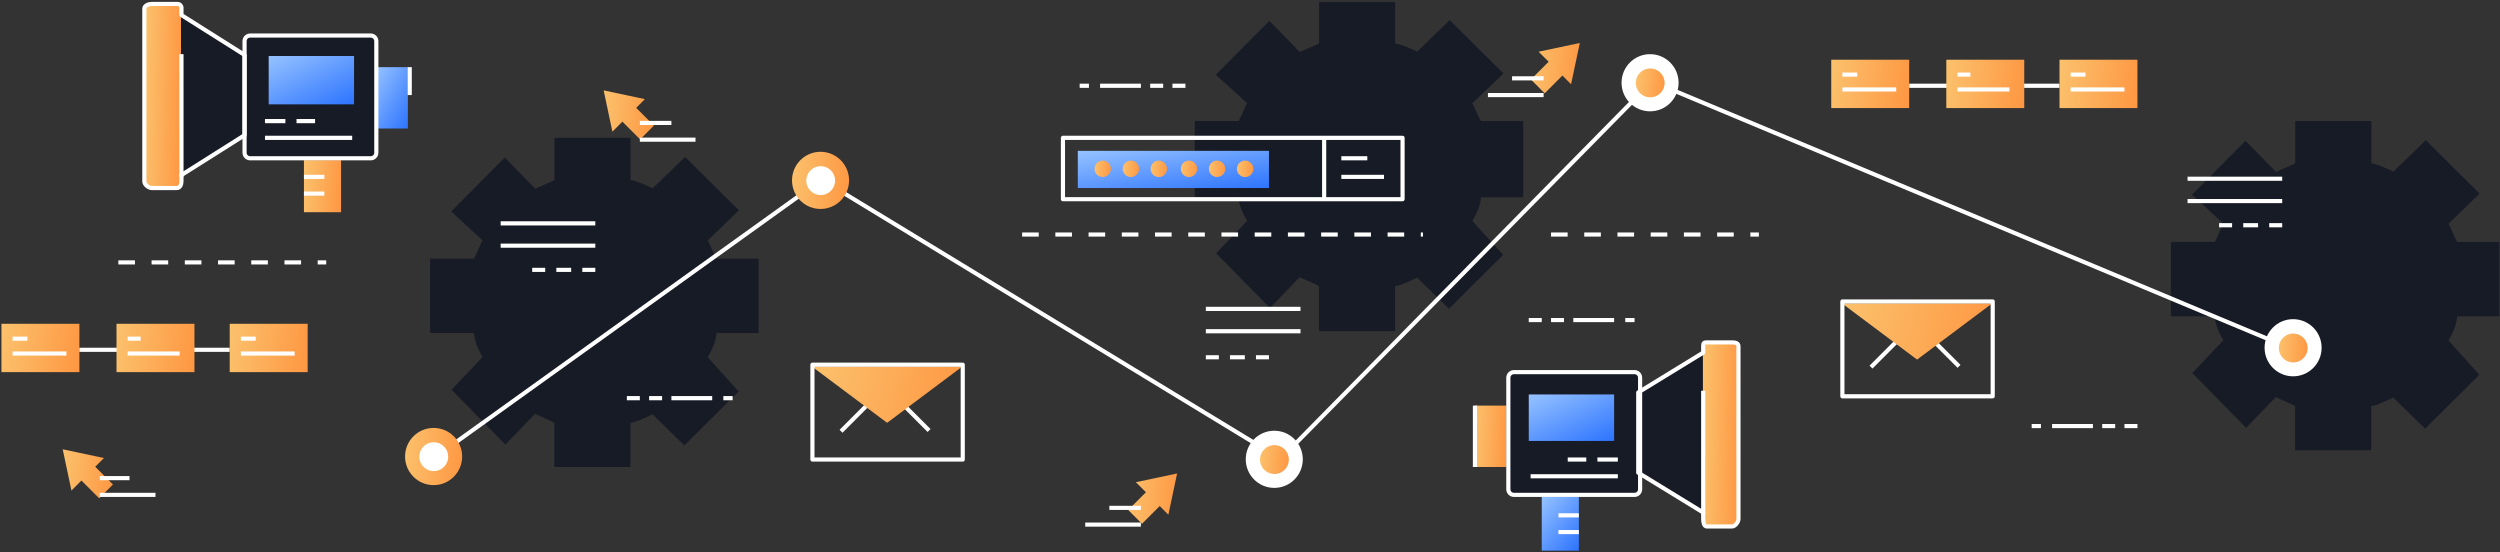 <svg width="1204" height="266" viewBox="0 0 1204 266" fill="none" xmlns="http://www.w3.org/2000/svg">
<rect x="0" y="0" width="1204" height="266" fill="#333333" stroke="none"/>
<path d="M345.013 160.413H365.346V124.59H345.013C344.844 124.59 341.161 116.252 340.893 115.742L355.854 101.305L329.936 75.584L314.304 90.71C313.795 90.442 306.386 86.895 303.704 86.725V66.377H267.034V86.725C267.034 86.895 258.24 90.585 257.73 90.854L243.091 75.853L217.306 101.824L232.348 115.706C232.08 116.216 228.478 124.554 228.308 124.554H207.153V160.377H228.308C228.478 165.751 232.16 171.42 232.428 171.922L217.467 187.702L243.386 214.094L257.686 199.299C258.195 199.568 266.989 203.455 266.989 203.625V224.895H303.633V203.661C306.314 203.491 313.723 199.801 314.233 199.532L329.596 214.524L355.711 188.552L340.831 171.984C341.072 171.456 344.844 165.787 345.013 160.413Z" fill="#171B26"/>
<path d="M72.421 2.119H84.487C85.971 2.119 87.168 1.976 87.168 3.463V86.752C87.168 88.238 85.971 90.782 84.487 90.782H72.421C70.938 90.782 69.74 88.238 69.74 86.752V3.463C69.74 1.976 70.938 2.119 72.421 2.119Z" fill="url(#paint0_linear)"/>
<path d="M118.002 25.781V64.434L87.168 83.608V6.615L118.002 25.781Z" fill="#171B26"/>
<path d="M178.33 16.896H120.684C119.203 16.896 118.002 18.099 118.002 19.583V73.318C118.002 74.802 119.203 76.005 120.684 76.005H178.33C179.811 76.005 181.011 74.802 181.011 73.318V19.583C181.011 18.099 179.811 16.896 178.33 16.896Z" fill="#171B26"/>
<path d="M196.428 32.345H181.235V61.899H196.428V32.345Z" fill="url(#paint1_linear)"/>
<path d="M164.254 77.124H146.379V102.2H164.254V77.124Z" fill="url(#paint2_linear)"/>
<path d="M87.392 85.184V26.076" stroke="white" stroke-width="2" stroke-linejoin="round"/>
<path d="M69.517 4.135V87.424C69.517 88.91 71.608 90.558 73.092 90.558H85.157C86.641 90.558 87.392 88.91 87.392 87.424V84.289L117.779 65.115V26.453L87.392 7.269V4.135C87.433 3.831 87.404 3.522 87.306 3.231C87.209 2.941 87.045 2.677 86.829 2.46C86.612 2.243 86.349 2.079 86.059 1.981C85.769 1.884 85.46 1.854 85.157 1.896H73.092C71.608 1.896 69.517 2.648 69.517 4.135Z" stroke="white" stroke-width="2" stroke-linejoin="round"/>
<path d="M178.554 17.12H120.46C118.979 17.12 117.779 18.323 117.779 19.807V73.542C117.779 75.025 118.979 76.228 120.46 76.228H178.554C180.034 76.228 181.235 75.025 181.235 73.542V19.807C181.235 18.323 180.034 17.12 178.554 17.12Z" stroke="white" stroke-width="2" stroke-linejoin="round"/>
<path d="M146.379 85.185H156.21" stroke="white" stroke-width="2" stroke-linejoin="round"/>
<path d="M146.379 93.245H156.21" stroke="white" stroke-width="2" stroke-linejoin="round"/>
<path d="M170.51 26.972H129.398V50.257H170.51V26.972Z" fill="url(#paint3_linear)"/>
<path d="M127.61 58.317H137.441" stroke="white" stroke-width="2" stroke-linejoin="round"/>
<path d="M127.61 66.377H169.616" stroke="white" stroke-width="2" stroke-linejoin="round"/>
<path d="M142.804 58.317H151.741" stroke="white" stroke-width="2" stroke-linejoin="round"/>
<path d="M197.322 32.345V45.779" stroke="white" stroke-width="2" stroke-linejoin="round"/>
<path d="M713.236 95.036H733.569V58.317H713.236C713.066 58.317 709.384 50.203 709.116 49.693L724.077 35.363L698.159 9.696L682.5 24.858C681.991 24.59 674.582 21.07 671.9 20.9V1H635.257V20.9C635.257 21.07 626.462 24.76 625.953 25.028L611.313 10.027L585.529 35.999L600.571 49.657C600.303 50.167 596.701 58.281 596.531 58.281H575.376V95H596.531C596.701 100.374 600.383 105.819 600.651 106.32L585.69 121.984L611.608 148.332L625.908 133.501C626.418 133.77 635.212 137.63 635.212 137.8V159.518H671.856V137.836C674.537 137.665 681.946 133.976 682.456 133.707L697.819 148.699L723.934 122.727L709.053 106.383C709.295 105.854 713.066 100.409 713.236 95.036Z" fill="#171B26"/>
<path d="M1183.35 152.353H1203.68V116.53H1183.35C1183.18 116.53 1179.49 108.192 1179.23 107.681L1194.19 93.245L1168.27 67.523L1152.64 82.65C1152.13 82.381 1144.72 78.835 1142.04 78.665V58.317H1105.39V78.665C1105.39 78.835 1096.6 82.524 1096.09 82.793L1081.45 67.792L1055.67 93.764L1070.71 107.645C1070.44 108.156 1066.84 116.494 1066.67 116.494H1045.49V152.317H1066.64C1066.81 157.69 1070.49 163.359 1070.76 163.861L1055.8 179.641L1081.72 206.034L1096.02 191.239C1096.53 191.508 1105.32 195.394 1105.32 195.564V216.835H1141.97V195.6C1144.65 195.43 1152.06 191.74 1152.56 191.472L1167.93 206.464L1194.04 180.492L1179.16 163.924C1179.4 163.395 1183.18 157.726 1183.35 152.353Z" fill="#171B26"/>
<path d="M566.894 228.021L547.053 232.23L551.88 237.066L543.344 245.61L549.985 252.264L558.511 243.711L562.694 247.902L566.894 228.021Z" fill="url(#paint4_linear)"/>
<path d="M760.837 20.694L740.996 24.903L745.822 29.739L737.287 38.283L743.927 44.937L752.454 36.384L756.636 40.576L760.837 20.694Z" fill="url(#paint5_linear)"/>
<path d="M290.727 43.531L294.928 63.413L299.754 58.577L308.289 67.13L314.921 60.476L306.395 51.932L310.568 47.74L290.727 43.531Z" fill="url(#paint6_linear)"/>
<path d="M30.201 216.378L34.401 236.26L39.228 231.424L47.763 239.976L54.395 233.322L45.859 224.778L50.042 220.587L30.201 216.378Z" fill="url(#paint7_linear)"/>
<path d="M919.467 28.763H881.93V52.048H919.467V28.763Z" fill="url(#paint8_linear)"/>
<path d="M919.467 41.301H991.861" stroke="white" stroke-width="2" stroke-linejoin="round"/>
<path d="M887.292 35.928H894.443" stroke="white" stroke-width="2" stroke-linejoin="round"/>
<path d="M887.292 43.092H913.211" stroke="white" stroke-width="2" stroke-linejoin="round"/>
<path d="M1029.4 28.763H991.861V52.048H1029.4V28.763Z" fill="url(#paint9_linear)"/>
<path d="M997.223 35.928H1004.37" stroke="white" stroke-width="2" stroke-linejoin="round"/>
<path d="M997.223 43.092H1023.14" stroke="white" stroke-width="2" stroke-linejoin="round"/>
<path d="M974.88 28.763H937.342V52.048H974.88V28.763Z" fill="url(#paint10_linear)"/>
<path d="M942.705 35.928H948.961" stroke="white" stroke-width="2" stroke-linejoin="round"/>
<path d="M942.705 43.092H967.729" stroke="white" stroke-width="2" stroke-linejoin="round"/>
<path d="M38.236 155.935H0.698V179.22H38.236V155.935Z" fill="url(#paint11_linear)"/>
<path d="M38.236 168.474H110.629" stroke="white" stroke-width="2" stroke-linejoin="round"/>
<path d="M6.061 163.1H13.211" stroke="white" stroke-width="2" stroke-linejoin="round"/>
<path d="M6.061 170.265H31.98" stroke="white" stroke-width="2" stroke-linejoin="round"/>
<path d="M148.166 155.935H110.629V179.22H148.166V155.935Z" fill="url(#paint12_linear)"/>
<path d="M115.991 163.1H123.141" stroke="white" stroke-width="2" stroke-linejoin="round"/>
<path d="M115.991 170.265H141.91" stroke="white" stroke-width="2" stroke-linejoin="round"/>
<path d="M93.648 155.935H56.111V179.22H93.648V155.935Z" fill="url(#paint13_linear)"/>
<path d="M61.473 163.1H67.729" stroke="white" stroke-width="2" stroke-linejoin="round"/>
<path d="M61.473 170.265H86.498" stroke="white" stroke-width="2" stroke-linejoin="round"/>
<path d="M286.697 129.963H280.44" stroke="white" stroke-width="2" stroke-linejoin="round"/>
<path d="M286.697 118.321H241.116" stroke="white" stroke-width="2" stroke-linejoin="round"/>
<path d="M286.697 107.574H241.116" stroke="white" stroke-width="2" stroke-linejoin="round"/>
<path d="M275.078 129.963H267.928" stroke="white" stroke-width="2" stroke-linejoin="round"/>
<path d="M262.566 129.963H256.309" stroke="white" stroke-width="2" stroke-linejoin="round"/>
<path d="M1099.11 108.47H1092.85" stroke="white" stroke-width="2" stroke-linejoin="round"/>
<path d="M1099.11 96.827H1053.53" stroke="white" stroke-width="2" stroke-linejoin="round"/>
<path d="M1099.11 86.08H1053.53" stroke="white" stroke-width="2" stroke-linejoin="round"/>
<path d="M1087.49 108.47H1080.34" stroke="white" stroke-width="2" stroke-linejoin="round"/>
<path d="M1074.98 108.47H1068.72" stroke="white" stroke-width="2" stroke-linejoin="round"/>
<path d="M580.738 172.056H586.995" stroke="white" stroke-width="2" stroke-linejoin="round"/>
<path d="M580.738 159.518H626.319" stroke="white" stroke-width="2" stroke-linejoin="round"/>
<path d="M580.738 148.771H626.319" stroke="white" stroke-width="2" stroke-linejoin="round"/>
<path d="M592.357 172.056H599.507" stroke="white" stroke-width="2" stroke-linejoin="round"/>
<path d="M604.87 172.056H611.126" stroke="white" stroke-width="2" stroke-linejoin="round"/>
<path d="M570.907 41.301H564.651" stroke="white" stroke-width="2" stroke-linejoin="round"/>
<path d="M560.182 41.301H553.926" stroke="white" stroke-width="2" stroke-linejoin="round"/>
<path d="M549.457 41.301H529.795" stroke="white" stroke-width="2" stroke-linejoin="round"/>
<path d="M524.433 41.301H519.964" stroke="white" stroke-width="2" stroke-linejoin="round"/>
<path d="M301.89 191.758H308.146" stroke="white" stroke-width="2" stroke-linejoin="round"/>
<path d="M312.615 191.758H318.871" stroke="white" stroke-width="2" stroke-linejoin="round"/>
<path d="M323.34 191.758H343.003" stroke="white" stroke-width="2" stroke-linejoin="round"/>
<path d="M348.365 191.758H352.834" stroke="white" stroke-width="2" stroke-linejoin="round"/>
<path d="M736.25 154.144H742.506" stroke="white" stroke-width="2" stroke-linejoin="round"/>
<path d="M746.975 154.144H753.231" stroke="white" stroke-width="2" stroke-linejoin="round"/>
<path d="M757.7 154.144H777.362" stroke="white" stroke-width="2" stroke-linejoin="round"/>
<path d="M782.725 154.144H787.193" stroke="white" stroke-width="2" stroke-linejoin="round"/>
<path d="M1029.4 205.192H1023.14" stroke="white" stroke-width="2" stroke-linejoin="round"/>
<path d="M1018.67 205.192H1012.42" stroke="white" stroke-width="2" stroke-linejoin="round"/>
<path d="M1007.95 205.192H988.286" stroke="white" stroke-width="2" stroke-linejoin="round"/>
<path d="M982.923 205.192H978.454" stroke="white" stroke-width="2" stroke-linejoin="round"/>
<path d="M208.405 220.981L395.733 86.528L616.694 220.981L795.63 39.232L1104.34 168.303" stroke="white" stroke-width="2" stroke-linejoin="round"/>
<path d="M208.825 233.636C216.416 233.636 222.57 227.469 222.57 219.862C222.57 212.255 216.416 206.088 208.825 206.088C201.233 206.088 195.079 212.255 195.079 219.862C195.079 227.469 201.233 233.636 208.825 233.636Z" fill="url(#paint14_linear)"/>
<path d="M215.841 219.924C215.842 221.301 215.436 222.648 214.674 223.794C213.912 224.939 212.827 225.833 211.558 226.36C210.288 226.888 208.891 227.027 207.544 226.759C206.196 226.49 204.957 225.827 203.986 224.854C203.014 223.88 202.352 222.639 202.085 221.289C201.817 219.938 201.955 218.538 202.482 217.266C203.009 215.994 203.9 214.908 205.044 214.144C206.187 213.38 207.531 212.973 208.905 212.975C210.744 212.977 212.506 213.71 213.807 215.013C215.107 216.316 215.838 218.082 215.841 219.924Z" fill="white"/>
<path d="M395.17 100.633C402.757 100.633 408.907 94.47 408.907 86.868C408.907 79.266 402.757 73.103 395.17 73.103C387.584 73.103 381.433 79.266 381.433 86.868C381.433 94.47 387.584 100.633 395.17 100.633Z" fill="url(#paint15_linear)"/>
<path d="M402.186 86.976C402.188 88.353 401.782 89.699 401.02 90.845C400.257 91.991 399.173 92.884 397.904 93.412C396.634 93.94 395.237 94.078 393.889 93.81C392.541 93.542 391.303 92.879 390.331 91.905C389.36 90.931 388.698 89.691 388.43 88.34C388.163 86.989 388.301 85.589 388.828 84.317C389.355 83.046 390.246 81.959 391.389 81.195C392.533 80.431 393.877 80.024 395.251 80.026C397.089 80.028 398.852 80.761 400.152 82.064C401.452 83.367 402.184 85.133 402.186 86.976Z" fill="white"/>
<path d="M613.691 234.97C621.277 234.97 627.427 228.807 627.427 221.205C627.427 213.603 621.277 207.44 613.691 207.44C606.104 207.44 599.954 213.603 599.954 221.205C599.954 228.807 606.104 234.97 613.691 234.97Z" fill="white"/>
<path d="M620.707 221.312C620.708 222.689 620.302 224.036 619.54 225.182C618.778 226.327 617.693 227.221 616.424 227.749C615.155 228.276 613.758 228.415 612.41 228.147C611.062 227.878 609.824 227.216 608.852 226.242C607.88 225.268 607.219 224.027 606.951 222.677C606.683 221.326 606.821 219.926 607.348 218.654C607.875 217.382 608.766 216.296 609.91 215.532C611.053 214.768 612.397 214.361 613.771 214.363C615.61 214.365 617.372 215.098 618.673 216.401C619.973 217.704 620.704 219.47 620.707 221.312Z" fill="url(#paint16_linear)"/>
<path d="M794.674 53.615C802.261 53.615 808.411 47.452 808.411 39.85C808.411 32.248 802.261 26.085 794.674 26.085C787.087 26.085 780.937 32.248 780.937 39.85C780.937 47.452 787.087 53.615 794.674 53.615Z" fill="white"/>
<path d="M801.69 39.913C801.691 41.29 801.286 42.636 800.524 43.782C799.762 44.927 798.678 45.821 797.409 46.349C796.14 46.877 794.744 47.016 793.396 46.748C792.048 46.481 790.81 45.819 789.838 44.846C788.866 43.873 788.204 42.633 787.935 41.283C787.666 39.933 787.803 38.533 788.329 37.261C788.854 35.989 789.744 34.902 790.886 34.137C792.029 33.372 793.372 32.963 794.745 32.963C796.586 32.963 798.351 33.695 799.653 34.998C800.955 36.301 801.687 38.069 801.69 39.913Z" fill="url(#paint17_linear)"/>
<path d="M1104.36 181.236C1111.94 181.236 1118.09 175.073 1118.09 167.471C1118.09 159.868 1111.94 153.706 1104.36 153.706C1096.77 153.706 1090.62 159.868 1090.62 167.471C1090.62 175.073 1096.77 181.236 1104.36 181.236Z" fill="white"/>
<path d="M1111.37 167.578C1111.37 168.954 1110.97 170.3 1110.21 171.446C1109.44 172.591 1108.36 173.485 1107.09 174.013C1105.82 174.541 1104.43 174.68 1103.08 174.412C1101.73 174.145 1100.49 173.483 1099.52 172.51C1098.55 171.537 1097.89 170.297 1097.62 168.947C1097.35 167.597 1097.49 166.198 1098.01 164.926C1098.54 163.654 1099.43 162.566 1100.57 161.801C1101.71 161.036 1103.05 160.628 1104.43 160.628C1106.27 160.628 1108.03 161.36 1109.34 162.663C1110.64 163.966 1111.37 165.734 1111.37 167.578Z" fill="url(#paint18_linear)"/>
<path d="M675.475 66.377H511.92V95.931H675.475V66.377Z" stroke="white" stroke-width="2" stroke-linejoin="round"/>
<path d="M637.715 66.601V96.155" stroke="white" stroke-width="2" stroke-linejoin="round"/>
<path d="M611.126 72.647H519.07V90.558H611.126V72.647Z" fill="url(#paint19_linear)"/>
<path d="M534.997 81.298C534.997 82.079 534.765 82.842 534.332 83.492C533.899 84.141 533.284 84.648 532.563 84.947C531.843 85.246 531.051 85.324 530.286 85.171C529.522 85.019 528.819 84.643 528.268 84.09C527.717 83.538 527.342 82.834 527.189 82.068C527.037 81.302 527.115 80.508 527.414 79.786C527.712 79.065 528.217 78.448 528.865 78.014C529.514 77.58 530.276 77.348 531.055 77.348C531.573 77.347 532.086 77.448 532.565 77.646C533.044 77.844 533.479 78.135 533.845 78.502C534.211 78.869 534.501 79.305 534.699 79.785C534.897 80.265 534.998 80.779 534.997 81.298Z" fill="url(#paint20_linear)"/>
<path d="M548.563 81.298C548.563 82.079 548.332 82.842 547.899 83.492C547.466 84.141 546.851 84.648 546.13 84.947C545.41 85.246 544.618 85.324 543.853 85.171C543.089 85.019 542.386 84.643 541.835 84.09C541.284 83.538 540.908 82.834 540.756 82.068C540.604 81.302 540.682 80.508 540.981 79.786C541.279 79.065 541.784 78.448 542.432 78.014C543.081 77.58 543.843 77.348 544.622 77.348C545.667 77.348 546.67 77.764 547.409 78.505C548.148 79.246 548.563 80.25 548.563 81.298Z" fill="url(#paint21_linear)"/>
<path d="M562.041 81.298C562.043 82.081 561.813 82.847 561.38 83.499C560.947 84.151 560.331 84.66 559.609 84.961C558.887 85.262 558.093 85.342 557.326 85.19C556.559 85.038 555.854 84.662 555.301 84.109C554.747 83.556 554.37 82.85 554.217 82.082C554.064 81.314 554.142 80.518 554.44 79.794C554.739 79.07 555.246 78.451 555.895 78.016C556.545 77.581 557.309 77.348 558.091 77.348C558.609 77.347 559.123 77.448 559.602 77.646C560.081 77.844 560.517 78.135 560.884 78.502C561.251 78.869 561.542 79.304 561.74 79.784C561.939 80.264 562.041 80.778 562.041 81.298Z" fill="url(#paint22_linear)"/>
<path d="M576.556 81.298C576.556 82.079 576.325 82.842 575.891 83.492C575.458 84.141 574.843 84.648 574.123 84.947C573.402 85.246 572.61 85.324 571.845 85.171C571.081 85.019 570.379 84.643 569.827 84.09C569.276 83.538 568.901 82.834 568.749 82.068C568.597 81.302 568.675 80.508 568.973 79.786C569.271 79.065 569.776 78.448 570.425 78.014C571.073 77.58 571.835 77.348 572.614 77.348C573.132 77.347 573.645 77.448 574.124 77.646C574.603 77.844 575.038 78.135 575.404 78.502C575.77 78.869 576.06 79.305 576.258 79.785C576.456 80.265 576.557 80.779 576.556 81.298Z" fill="url(#paint23_linear)"/>
<path d="M590.078 81.297C590.078 82.077 589.848 82.839 589.416 83.488C588.985 84.136 588.371 84.643 587.653 84.943C586.935 85.243 586.144 85.323 585.381 85.173C584.617 85.024 583.915 84.651 583.362 84.103C582.809 83.554 582.431 82.853 582.275 82.09C582.119 81.326 582.192 80.533 582.485 79.811C582.778 79.088 583.277 78.469 583.921 78.031C584.564 77.593 585.323 77.355 586.101 77.348C586.621 77.343 587.138 77.442 587.62 77.638C588.102 77.835 588.541 78.125 588.911 78.492C589.281 78.859 589.574 79.296 589.774 79.778C589.975 80.259 590.078 80.776 590.078 81.297Z" fill="url(#paint24_linear)"/>
<path d="M603.6 81.298C603.602 82.081 603.372 82.847 602.939 83.499C602.506 84.151 601.89 84.66 601.168 84.961C600.446 85.262 599.652 85.342 598.885 85.19C598.118 85.038 597.413 84.662 596.86 84.109C596.307 83.556 595.929 82.85 595.776 82.082C595.623 81.314 595.701 80.518 596 79.794C596.298 79.07 596.805 78.451 597.454 78.016C598.104 77.581 598.868 77.348 599.65 77.348C600.168 77.347 600.682 77.448 601.161 77.646C601.64 77.844 602.076 78.135 602.443 78.502C602.81 78.869 603.101 79.304 603.299 79.784C603.498 80.264 603.6 80.778 603.6 81.298Z" fill="url(#paint25_linear)"/>
<path d="M645.982 76.228H658.494" stroke="white" stroke-width="2" stroke-linejoin="round"/>
<path d="M645.982 85.185H666.538" stroke="white" stroke-width="2" stroke-linejoin="round"/>
<path d="M492.258 112.947H685.307" stroke="white" stroke-width="2" stroke-linejoin="round" stroke-dasharray="8 8"/>
<path d="M746.975 112.947H847.074" stroke="white" stroke-width="2" stroke-linejoin="round" stroke-dasharray="8 8"/>
<path d="M57.004 126.381H157.104" stroke="white" stroke-width="2" stroke-linejoin="round" stroke-dasharray="8 8"/>
<path d="M743.4 45.779H716.587" stroke="white" stroke-width="2" stroke-linejoin="round"/>
<path d="M743.4 37.719H728.206" stroke="white" stroke-width="2" stroke-linejoin="round"/>
<path d="M549.457 252.658H522.645" stroke="white" stroke-width="2" stroke-linejoin="round"/>
<path d="M549.457 244.598H534.264" stroke="white" stroke-width="2" stroke-linejoin="round"/>
<path d="M308.146 67.273H334.959" stroke="white" stroke-width="2" stroke-linejoin="round"/>
<path d="M308.146 59.212H323.34" stroke="white" stroke-width="2" stroke-linejoin="round"/>
<path d="M48.067 238.329H74.879" stroke="white" stroke-width="2" stroke-linejoin="round"/>
<path d="M48.067 230.269H62.367" stroke="white" stroke-width="2" stroke-linejoin="round"/>
<path d="M834.785 164.667H822.72C821.236 164.667 820.038 164.524 820.038 166.011V249.3C820.038 250.786 821.236 253.33 822.72 253.33H834.785C836.269 253.33 837.466 250.786 837.466 249.3V166.011C837.466 164.524 836.269 164.667 834.785 164.667Z" fill="url(#paint26_linear)"/>
<path d="M789.204 188.328V226.991L820.038 246.156V169.163L789.204 188.328Z" fill="#171B26"/>
<path d="M786.523 179.444H728.876C727.395 179.444 726.195 180.647 726.195 182.131V235.866C726.195 237.35 727.395 238.553 728.876 238.553H786.523C788.004 238.553 789.204 237.35 789.204 235.866V182.131C789.204 180.647 788.004 179.444 786.523 179.444Z" fill="#171B26"/>
<path d="M725.525 195.341H710.331V224.895H725.525V195.341Z" fill="url(#paint27_linear)"/>
<path d="M760.381 239.224H742.506V265.196H760.381V239.224Z" fill="url(#paint28_linear)"/>
<path d="M820.262 247.284V188.176" stroke="white" stroke-width="2" stroke-linejoin="round"/>
<path d="M837.243 166.682V249.971C837.243 251.458 835.598 253.553 834.115 253.553H822.049C820.566 253.553 820.262 251.458 820.262 249.971V246.828L788.981 227.653V189L820.262 169.826V166.682C820.262 165.196 820.566 164.891 822.049 164.891H834.115C835.598 164.891 837.243 165.196 837.243 166.682Z" stroke="white" stroke-width="2" stroke-linejoin="round"/>
<path d="M787.193 179.22H729.1C727.619 179.22 726.419 180.423 726.419 181.907V235.642C726.419 237.126 727.619 238.329 729.1 238.329H787.193C788.674 238.329 789.874 237.126 789.874 235.642V181.907C789.874 180.423 788.674 179.22 787.193 179.22Z" stroke="white" stroke-width="2" stroke-linejoin="round"/>
<path d="M760.381 248.18H750.55" stroke="white" stroke-width="2" stroke-linejoin="round"/>
<path d="M760.381 256.24H750.55" stroke="white" stroke-width="2" stroke-linejoin="round"/>
<path d="M777.362 189.967H736.25V212.357H777.362V189.967Z" fill="url(#paint29_linear)"/>
<path d="M779.15 221.312H769.318" stroke="white" stroke-width="2" stroke-linejoin="round"/>
<path d="M779.149 229.373H737.144" stroke="white" stroke-width="2" stroke-linejoin="round"/>
<path d="M763.956 221.312H755.019" stroke="white" stroke-width="2" stroke-linejoin="round"/>
<path d="M710.331 195.341V224.895" stroke="white" stroke-width="2" stroke-linejoin="round"/>
<path d="M418.72 193.998L405.046 207.7" stroke="white" stroke-width="2" stroke-linejoin="round"/>
<path d="M434.754 194.633L447.437 207.332" stroke="white" stroke-width="2" stroke-linejoin="round"/>
<path d="M427.238 203.633L391.041 176.533H463.435L427.238 203.633Z" fill="url(#paint30_linear)"/>
<path d="M463.658 175.638H391.265V221.312H463.658V175.638Z" stroke="white" stroke-width="2" stroke-linejoin="round"/>
<path d="M914.748 163.1L901.074 176.802" stroke="white" stroke-width="2" stroke-linejoin="round"/>
<path d="M930.782 163.736L943.464 176.435" stroke="white" stroke-width="2" stroke-linejoin="round"/>
<path d="M923.266 173.184L887.069 146.084H959.462L923.266 173.184Z" fill="url(#paint31_linear)"/>
<path d="M959.686 145.188H887.292V190.863H959.686V145.188Z" stroke="white" stroke-width="2" stroke-linejoin="round"/>
<defs>
<linearGradient id="paint0_linear" x1="91.974" y1="109.5" x2="66.389" y2="109.052" gradientUnits="userSpaceOnUse">
<stop stop-color="#FF8B37"/>
<stop offset="1" stop-color="#FBC570"/>
</linearGradient>
<linearGradient id="paint1_linear" x1="196.428" y1="64.855" x2="170.104" y2="49.122" gradientUnits="userSpaceOnUse">
<stop stop-color="#276FFF"/>
<stop offset="1" stop-color="#99C5FF"/>
</linearGradient>
<linearGradient id="paint2_linear" x1="169.183" y1="107.494" x2="143.039" y2="105.834" gradientUnits="userSpaceOnUse">
<stop stop-color="#FF8B37"/>
<stop offset="1" stop-color="#FBC570"/>
</linearGradient>
<linearGradient id="paint3_linear" x1="170.51" y1="52.585" x2="151.965" y2="14.521" gradientUnits="userSpaceOnUse">
<stop stop-color="#276FFF"/>
<stop offset="1" stop-color="#99C5FF"/>
</linearGradient>
<linearGradient id="paint4_linear" x1="573.388" y1="257.382" x2="539.062" y2="254.411" gradientUnits="userSpaceOnUse">
<stop stop-color="#FF8B37"/>
<stop offset="1" stop-color="#FBC570"/>
</linearGradient>
<linearGradient id="paint5_linear" x1="767.331" y1="50.055" x2="733.005" y2="47.085" gradientUnits="userSpaceOnUse">
<stop stop-color="#FF8B37"/>
<stop offset="1" stop-color="#FBC570"/>
</linearGradient>
<linearGradient id="paint6_linear" x1="321.593" y1="72.112" x2="286.358" y2="68.894" gradientUnits="userSpaceOnUse">
<stop stop-color="#FF8B37"/>
<stop offset="1" stop-color="#FBC570"/>
</linearGradient>
<linearGradient id="paint7_linear" x1="61.066" y1="244.958" x2="25.832" y2="241.74" gradientUnits="userSpaceOnUse">
<stop stop-color="#FF8B37"/>
<stop offset="1" stop-color="#FBC570"/>
</linearGradient>
<linearGradient id="paint8_linear" x1="929.819" y1="56.964" x2="875.809" y2="49.208" gradientUnits="userSpaceOnUse">
<stop stop-color="#FF8B37"/>
<stop offset="1" stop-color="#FBC570"/>
</linearGradient>
<linearGradient id="paint9_linear" x1="1039.75" y1="56.964" x2="985.74" y2="49.208" gradientUnits="userSpaceOnUse">
<stop stop-color="#FF8B37"/>
<stop offset="1" stop-color="#FBC570"/>
</linearGradient>
<linearGradient id="paint10_linear" x1="985.231" y1="56.964" x2="931.221" y2="49.208" gradientUnits="userSpaceOnUse">
<stop stop-color="#FF8B37"/>
<stop offset="1" stop-color="#FBC570"/>
</linearGradient>
<linearGradient id="paint11_linear" x1="48.587" y1="184.136" x2="-5.422" y2="176.38" gradientUnits="userSpaceOnUse">
<stop stop-color="#FF8B37"/>
<stop offset="1" stop-color="#FBC570"/>
</linearGradient>
<linearGradient id="paint12_linear" x1="158.517" y1="184.136" x2="104.508" y2="176.38" gradientUnits="userSpaceOnUse">
<stop stop-color="#FF8B37"/>
<stop offset="1" stop-color="#FBC570"/>
</linearGradient>
<linearGradient id="paint13_linear" x1="103.999" y1="184.136" x2="49.99" y2="176.38" gradientUnits="userSpaceOnUse">
<stop stop-color="#FF8B37"/>
<stop offset="1" stop-color="#FBC570"/>
</linearGradient>
<linearGradient id="paint14_linear" x1="230.151" y1="239.452" x2="190.097" y2="235.891" gradientUnits="userSpaceOnUse">
<stop stop-color="#FF8B37"/>
<stop offset="1" stop-color="#FBC570"/>
</linearGradient>
<linearGradient id="paint15_linear" x1="416.483" y1="106.445" x2="376.455" y2="102.887" gradientUnits="userSpaceOnUse">
<stop stop-color="#FF8B37"/>
<stop offset="1" stop-color="#FBC570"/>
</linearGradient>
<linearGradient id="paint16_linear" x1="624.536" y1="231.218" x2="604.301" y2="229.419" gradientUnits="userSpaceOnUse">
<stop stop-color="#FF8B37"/>
<stop offset="1" stop-color="#FBC570"/>
</linearGradient>
<linearGradient id="paint17_linear" x1="805.52" y1="49.819" x2="785.284" y2="48.02" gradientUnits="userSpaceOnUse">
<stop stop-color="#FF8B37"/>
<stop offset="1" stop-color="#FBC570"/>
</linearGradient>
<linearGradient id="paint18_linear" x1="1115.2" y1="177.483" x2="1094.97" y2="175.684" gradientUnits="userSpaceOnUse">
<stop stop-color="#FF8B37"/>
<stop offset="1" stop-color="#FBC570"/>
</linearGradient>
<linearGradient id="paint19_linear" x1="611.125" y1="92.349" x2="605.227" y2="57.106" gradientUnits="userSpaceOnUse">
<stop stop-color="#276FFF"/>
<stop offset="1" stop-color="#99C5FF"/>
</linearGradient>
<linearGradient id="paint20_linear" x1="537.17" y1="86.915" x2="525.685" y2="85.894" gradientUnits="userSpaceOnUse">
<stop stop-color="#FF8B37"/>
<stop offset="1" stop-color="#FBC570"/>
</linearGradient>
<linearGradient id="paint21_linear" x1="550.737" y1="86.915" x2="539.252" y2="85.894" gradientUnits="userSpaceOnUse">
<stop stop-color="#FF8B37"/>
<stop offset="1" stop-color="#FBC570"/>
</linearGradient>
<linearGradient id="paint22_linear" x1="564.22" y1="86.936" x2="552.709" y2="85.913" gradientUnits="userSpaceOnUse">
<stop stop-color="#FF8B37"/>
<stop offset="1" stop-color="#FBC570"/>
</linearGradient>
<linearGradient id="paint23_linear" x1="578.729" y1="86.915" x2="567.244" y2="85.894" gradientUnits="userSpaceOnUse">
<stop stop-color="#FF8B37"/>
<stop offset="1" stop-color="#FBC570"/>
</linearGradient>
<linearGradient id="paint24_linear" x1="592.252" y1="86.914" x2="580.767" y2="85.893" gradientUnits="userSpaceOnUse">
<stop stop-color="#FF8B37"/>
<stop offset="1" stop-color="#FBC570"/>
</linearGradient>
<linearGradient id="paint25_linear" x1="605.779" y1="86.936" x2="594.268" y2="85.913" gradientUnits="userSpaceOnUse">
<stop stop-color="#FF8B37"/>
<stop offset="1" stop-color="#FBC570"/>
</linearGradient>
<linearGradient id="paint26_linear" x1="842.272" y1="272.048" x2="816.687" y2="271.6" gradientUnits="userSpaceOnUse">
<stop stop-color="#FF8B37"/>
<stop offset="1" stop-color="#FBC570"/>
</linearGradient>
<linearGradient id="paint27_linear" x1="729.715" y1="231.134" x2="707.45" y2="230.114" gradientUnits="userSpaceOnUse">
<stop stop-color="#FF8B37"/>
<stop offset="1" stop-color="#FBC570"/>
</linearGradient>
<linearGradient id="paint28_linear" x1="760.381" y1="267.793" x2="734.754" y2="247.29" gradientUnits="userSpaceOnUse">
<stop stop-color="#276FFF"/>
<stop offset="1" stop-color="#99C5FF"/>
</linearGradient>
<linearGradient id="paint29_linear" x1="777.362" y1="214.596" x2="759.965" y2="177.458" gradientUnits="userSpaceOnUse">
<stop stop-color="#276FFF"/>
<stop offset="1" stop-color="#99C5FF"/>
</linearGradient>
<linearGradient id="paint30_linear" x1="483.397" y1="209.354" x2="382.786" y2="185.413" gradientUnits="userSpaceOnUse">
<stop stop-color="#FF8B37"/>
<stop offset="1" stop-color="#FBC570"/>
</linearGradient>
<linearGradient id="paint31_linear" x1="979.425" y1="178.905" x2="878.814" y2="154.963" gradientUnits="userSpaceOnUse">
<stop stop-color="#FF8B37"/>
<stop offset="1" stop-color="#FBC570"/>
</linearGradient>
</defs>
</svg>
